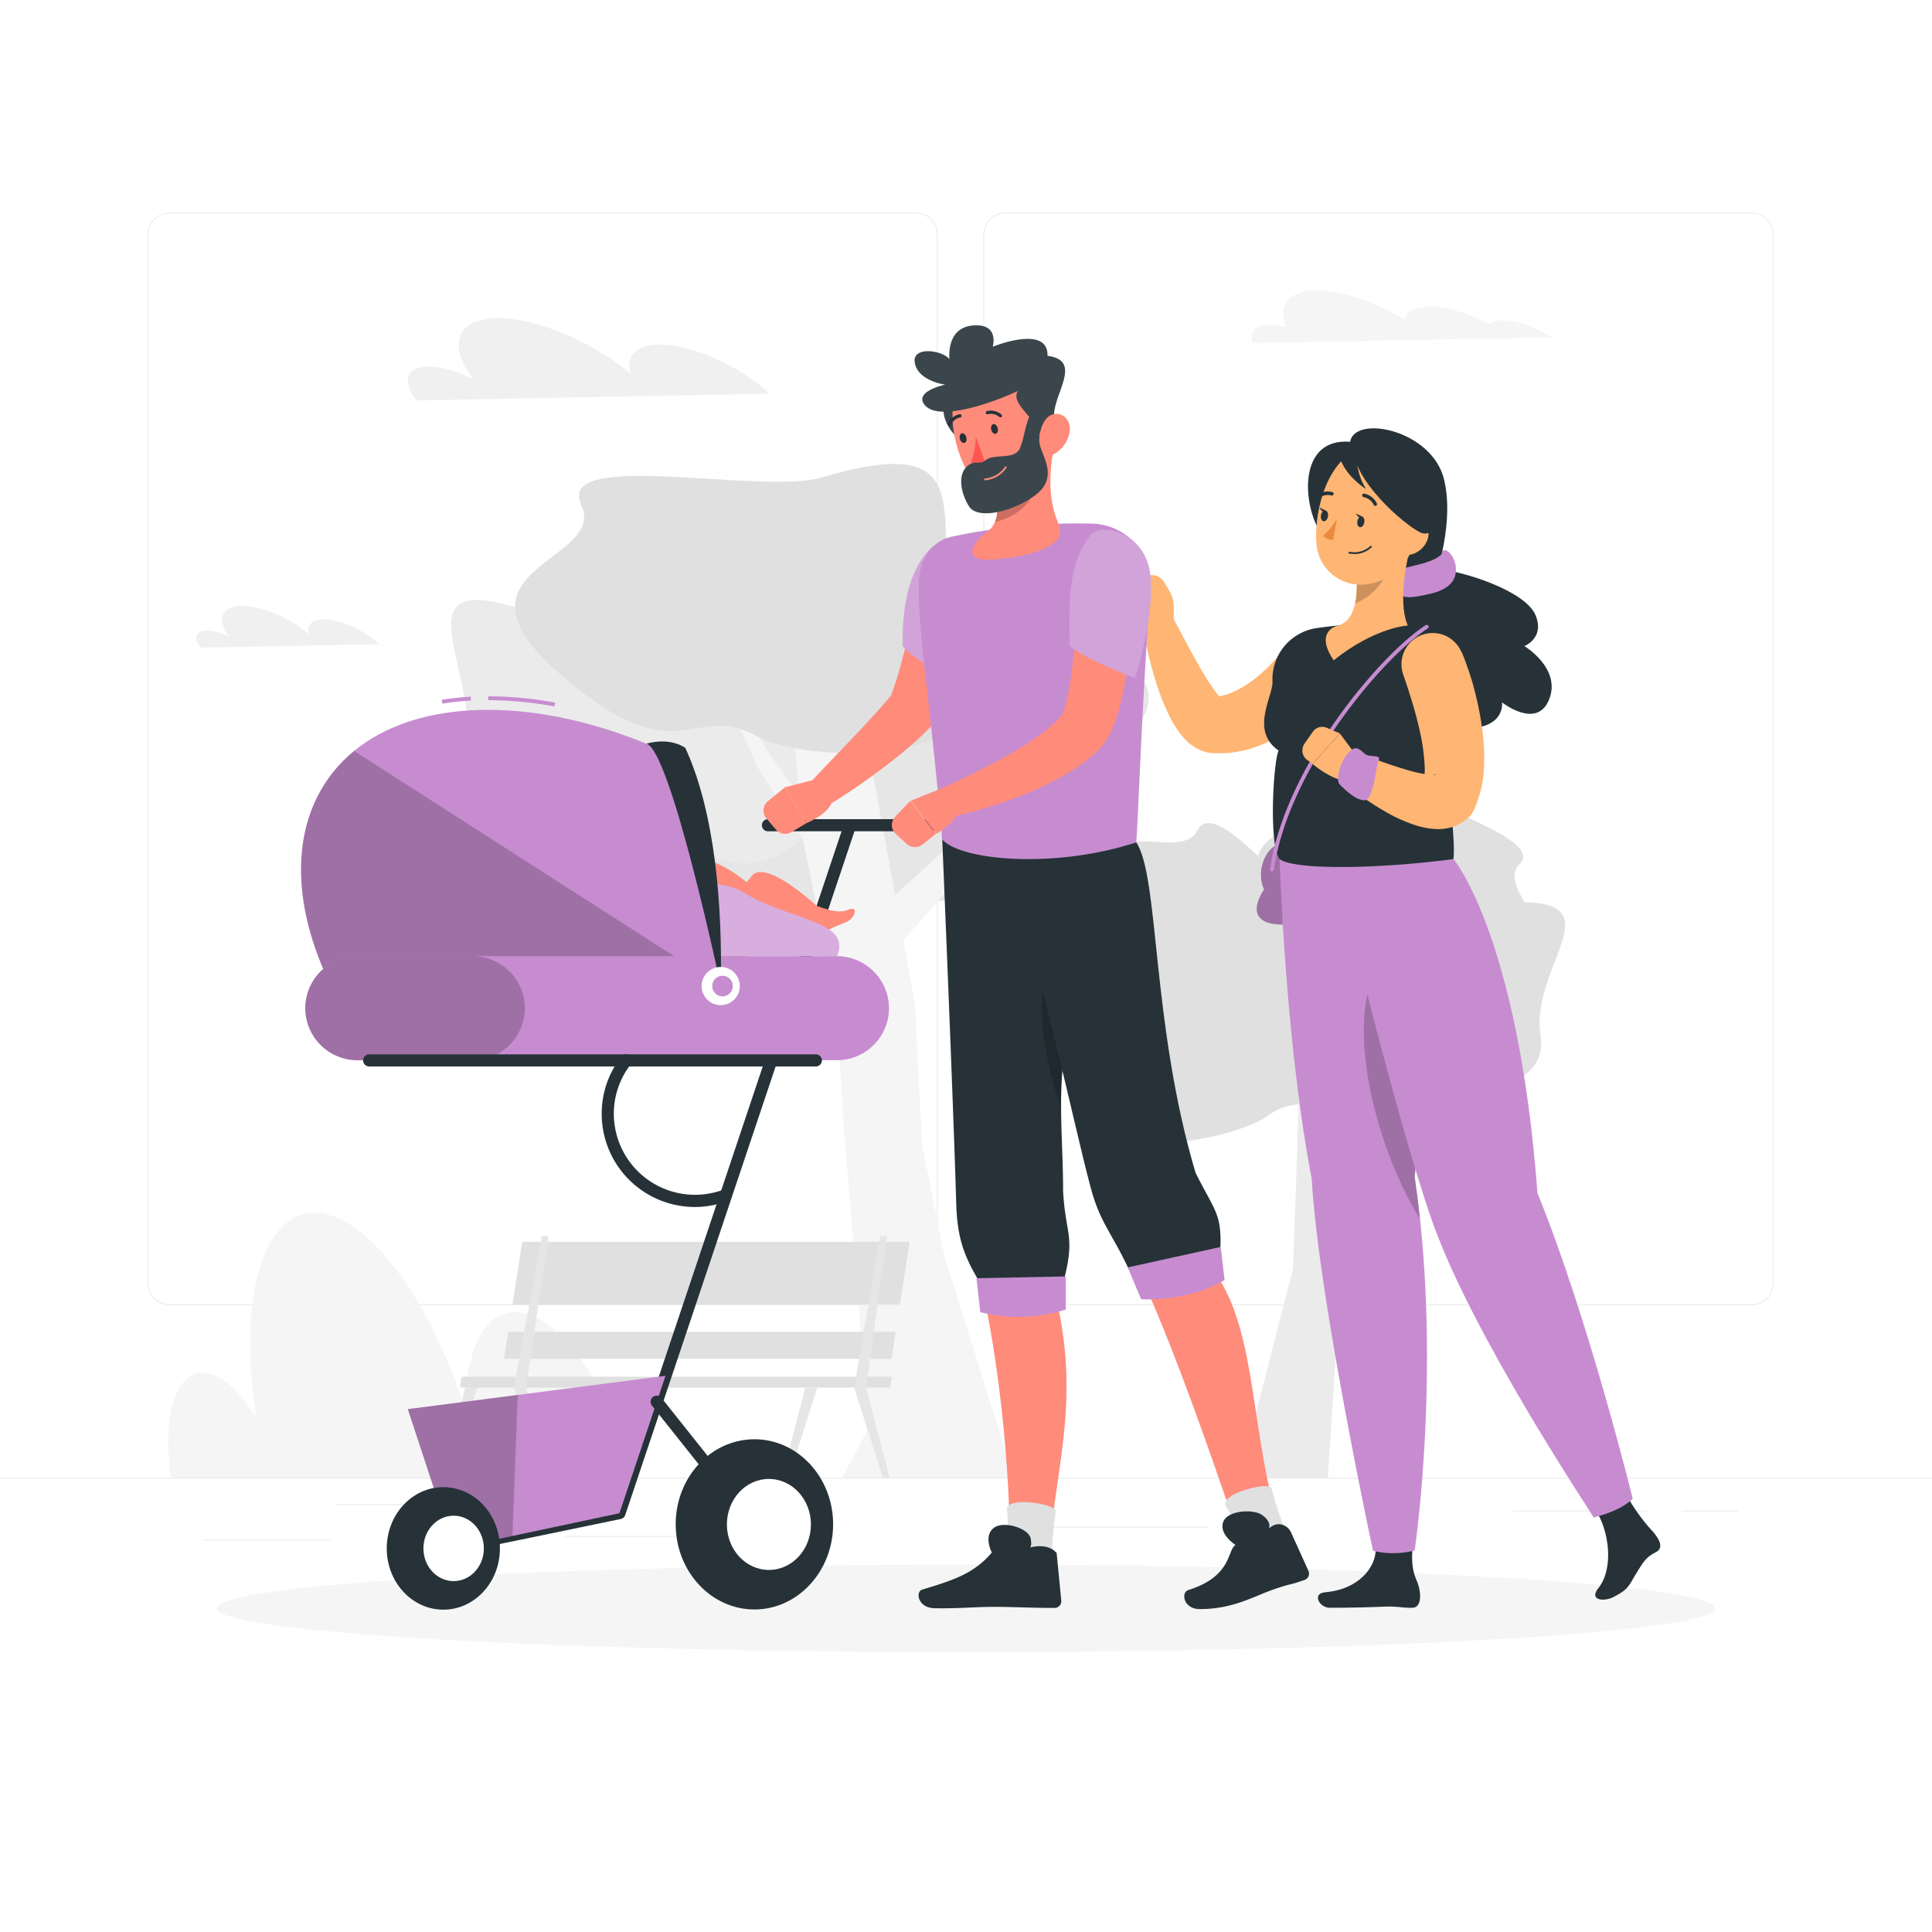 <svg class="animated" id="freepik_stories-family" xmlns="http://www.w3.org/2000/svg" viewBox="0 0 500 500" version="1.1" xmlns:xlink="http://www.w3.org/1999/xlink" xmlns:svgjs="http://svgjs.com/svgjs"><style>svg#freepik_stories-family:not(.animated) .animable {opacity: 0;}svg#freepik_stories-family.animated #freepik--Stroller--inject-5 {animation: 3s Infinite  linear wind;animation-delay: 0s;}svg#freepik_stories-family.animated #freepik--character-2--inject-5 {animation: 3s Infinite  linear wind;animation-delay: 0s;}svg#freepik_stories-family.animated #freepik--character-1--inject-5 {animation: 3s Infinite  linear wind;animation-delay: 0s;}            @keyframes wind {                0% {                    transform: rotate( 0deg );                }                25% {                    transform: rotate( 1deg );                }                75% {                    transform: rotate( -1deg );                }            }        </style><g id="freepik--background-complete--inject-5" class="animable animator-active" style="transform-origin: 250px 226.87px;"><rect y="382.4" width="500" height="0.25" style="fill: rgb(235, 235, 235); transform-origin: 250px 382.525px;" id="el6k75m4uez3g" class="animable"></rect><rect x="52.46" y="398.49" width="33.21" height="0.25" style="fill: rgb(235, 235, 235); transform-origin: 69.065px 398.615px;" id="elet4bwejt3ta" class="animable"></rect><rect x="146.33" y="397.5" width="54.1" height="0.25" style="fill: rgb(235, 235, 235); transform-origin: 173.38px 397.625px;" id="elqqpsfatr4ur" class="animable"></rect><rect x="86.67" y="389.21" width="19.11" height="0.25" style="fill: rgb(235, 235, 235); transform-origin: 96.225px 389.335px;" id="elq55plro1unn" class="animable"></rect><rect x="435.12" y="390.89" width="14.78" height="0.25" style="fill: rgb(235, 235, 235); transform-origin: 442.51px 391.015px;" id="elgryobg9qqlj" class="animable"></rect><rect x="391.47" y="390.89" width="34.74" height="0.25" style="fill: rgb(235, 235, 235); transform-origin: 408.84px 391.015px;" id="el7j737nec432" class="animable"></rect><rect x="267.33" y="395.11" width="45.45" height="0.25" style="fill: rgb(235, 235, 235); transform-origin: 290.055px 395.235px;" id="el1j0xw0uh24z" class="animable"></rect><path d="M237,337.8H43.91a5.71,5.71,0,0,1-5.7-5.71V60.66A5.71,5.71,0,0,1,43.91,55H237a5.71,5.71,0,0,1,5.71,5.71V332.09A5.71,5.71,0,0,1,237,337.8ZM43.91,55.2a5.46,5.46,0,0,0-5.45,5.46V332.09a5.46,5.46,0,0,0,5.45,5.46H237a5.47,5.47,0,0,0,5.46-5.46V60.66A5.47,5.47,0,0,0,237,55.2Z" style="fill: rgb(235, 235, 235); transform-origin: 140.46px 196.4px;" id="elwptt1731auq" class="animable"></path><path d="M453.31,337.8H260.21a5.72,5.72,0,0,1-5.71-5.71V60.66A5.72,5.72,0,0,1,260.21,55h193.1A5.71,5.71,0,0,1,459,60.66V332.09A5.71,5.71,0,0,1,453.31,337.8ZM260.21,55.2a5.47,5.47,0,0,0-5.46,5.46V332.09a5.47,5.47,0,0,0,5.46,5.46h193.1a5.47,5.47,0,0,0,5.46-5.46V60.66a5.47,5.47,0,0,0-5.46-5.46Z" style="fill: rgb(235, 235, 235); transform-origin: 356.75px 196.4px;" id="elgf6l2eas0yt" class="animable"></path><path d="M301.15,260.63c11.22-.12,43.31-13.35,42.33-5.65s28.07,2.09,14.22,19-20.65,8.16-29.42,14.66-44.65,12.78-41.1-1.65S265.71,261,301.15,260.63Z" style="fill: rgb(224, 224, 224); transform-origin: 321.67px 274.165px;" id="elz0b0ax5udkp" class="animable"></path><path d="M385.72,234c-11.42,1.19-43.45-12.78-42.82-2.5s-28.67,6.24-15.37,27.41,20.62,8.52,29.25,16.24,44.83,11.84,41.9-7.23S421.77,230.24,385.72,234Z" style="fill: rgb(224, 224, 224); transform-origin: 364.551px 254.658px;" id="elk4xd1qo9t89" class="animable"></path><polygon points="341.16 241.07 352.55 241.07 350.35 262.45 348.74 298.35 349.87 327.05 346.14 344.05 343.63 382.4 320.74 382.4 334.62 328.39 335.67 299.14 336.39 271.95 341.16 241.07" style="fill: rgb(235, 235, 235); transform-origin: 336.645px 311.735px;" id="elt2h27edjal" class="animable"></polygon><polygon points="340.13 281.62 331.65 261.96 327.06 243.55 334.15 259.78 343.17 276.61 340.13 281.62" style="fill: rgb(235, 235, 235); transform-origin: 335.115px 262.585px;" id="el3yox1t9toty" class="animable"></polygon><polygon points="328.47 375.52 315.71 382.4 332.58 382.4 328.47 375.52" style="fill: rgb(235, 235, 235); transform-origin: 324.145px 378.96px;" id="el1udg70haqme" class="animable"></polygon><path d="M342.55,235.61c-9.68-3.93-27.88-29.7-32.68-20.68s-26-7.12-26.33,16.65,12,16.19,14.83,26.49,29.46,29.5,37,12S373.09,248,342.55,235.61Z" style="fill: rgb(224, 224, 224); transform-origin: 319.741px 245.088px;" id="elywv5z8esys" class="animable"></path><path d="M359.87,201.06c7.73,7.3,40.31,15.93,33.38,22.62s17.39,20.57-5.78,27.53-20.68-5.88-31.94-5.49-40.75-17.36-26.6-28.77S335.45,178,359.87,201.06Z" style="fill: rgb(224, 224, 224); transform-origin: 361.447px 222.704px;" id="el4y6t8cd1xpt" class="animable"></path><polygon points="349.87 327.05 377 267.74 375.08 263.48 364.55 282.33 346.7 306.39 349.87 327.05" style="fill: rgb(235, 235, 235); transform-origin: 361.85px 295.265px;" id="elez2nimvq0bo" class="animable"></polygon><path d="M110.72,94.9c3.4-.07,7.72,1.2,11.79,3.26-6.68-8.76-4.44-15.59,5.92-15.81,10.15-.22,24.72,6,34.8,14.36-1.35-4.38,1.15-7.39,7.19-7.52,8.48-.19,21,5.4,28.75,12.69l-91.35,1.75C104,98.81,105.07,95,110.72,94.9Z" style="fill: rgb(240, 240, 240); transform-origin: 152.367px 92.987px;" id="elneo7jmlcmw" class="animable"></path><path d="M164.56,382.4H44.24c-2.24-15.44,1-27,8.11-27.13,4.48,0,9.57,4.5,14,11.71-4.77-30,1.26-52.94,14.93-53.09,13.4-.13,29.68,21.62,39.07,50.62.22-14.89,4.87-24.93,12.85-25C144.09,339.38,157.53,358.11,164.56,382.4Z" style="fill: rgb(245, 245, 245); transform-origin: 104.049px 348.145px;" id="elm98bg2mq1f" class="animable"></path><path d="M53.37,163.19a13.56,13.56,0,0,1,6,1.65c-3.38-4.43-2.25-7.88,3-8s12.51,3,17.61,7.27c-.68-2.22.58-3.74,3.64-3.81,4.28-.09,10.6,2.73,14.54,6.42l-46.21.89C50,165.17,50.52,163.25,53.37,163.19Z" style="fill: rgb(240, 240, 240); transform-origin: 74.473px 162.223px;" id="elukt49cca2e" class="animable"></path><path d="M328.3,84.06a16.48,16.48,0,0,1,4.6.65c-2.33-5.47.3-9.35,7.51-9.51,6.61-.14,15.42,2.89,23.06,7.52.58-2,2.71-3.3,6.3-3.37,4.46-.09,10.21,1.67,15.53,4.49a5.68,5.68,0,0,1,3.36-.93c3.71-.08,8.71,1.71,12.91,4.39l-77.42,1.48C323.17,86.05,324.61,84.15,328.3,84.06Z" style="fill: rgb(245, 245, 245); transform-origin: 362.71px 81.988px;" id="eld5vhhvvvpar" class="animable"></path><path d="M232,174.14c-9.95,8.7-51.36,16.11-42.76,25.78s-22.47,25,6.68,37,26.3-5.23,40.52-3.35,52-17.93,34.32-34.71S263.46,146.68,232,174.14Z" style="fill: rgb(230, 230, 230); transform-origin: 229.261px 202.619px;" id="elc62npjbhz2c" class="animable"></path><path d="M142.45,160.39c14.34,5.65,57.61-.07,55,12.5s35.43,18.23,14.77,39.74-27.78,3.09-40.12,9.55-59.21-1.6-52.13-24.27S97.18,142.55,142.45,160.39Z" style="fill: rgb(235, 235, 235); transform-origin: 167.579px 189.8px;" id="eld7n1xapm7s" class="animable"></path><polygon points="203.74 166.05 221.84 167.26 226.18 201.66 236.76 259.63 238.63 296.27 244.41 325.11 262.4 382.4 225.95 382.4 218.44 292.35 216.3 259.53 207.47 215.57 203.74 166.05" style="fill: rgb(245, 245, 245); transform-origin: 233.07px 274.225px;" id="el71ix137eema" class="animable"></polygon><polygon points="216.97 231.63 196.28 198.88 182.26 168.57 199.47 195.62 219.95 223.82 216.97 231.63" style="fill: rgb(245, 245, 245); transform-origin: 201.105px 200.1px;" id="elpn1vf66fgk" class="animable"></polygon><polygon points="226.66 366.1 217.96 382.4 228.1 382.4 226.66 366.1" style="fill: rgb(245, 245, 245); transform-origin: 223.03px 374.25px;" id="el2e3eyp9efpc" class="animable"></polygon><path d="M246.35,150.93c9.61,4.12,38.45-.34,36.78,9s23.76,13.36,10.1,29.43-18.52,2.44-26.71,7.29-39.52-.89-34.94-17.76S216,137.91,246.35,150.93Z" style="fill: rgb(230, 230, 230); transform-origin: 263.241px 172.764px;" id="elts96mxcrlpr" class="animable"></path><path d="M212.59,123.58c-15.49,4.59-69-7.59-62.15,7.12s-37,16.2-5.84,43.48,34.2,7.15,50.92,16.15,70.44,5.89,55.19-21S261.49,109.1,212.59,123.58Z" style="fill: rgb(224, 224, 224); transform-origin: 193.347px 157.471px;" id="el7u3zreo1r0n" class="animable"></path><polygon points="233.61 243.59 255.88 218.18 263.75 197.98 250.62 214.35 227.75 235.2 233.61 243.59" style="fill: rgb(245, 245, 245); transform-origin: 245.75px 220.785px;" id="elpex9flqid7i" class="animable"></polygon><polygon points="135.14 321.39 138.1 321.39 232.46 321.39 235.42 321.39 232.89 337.64 229.93 337.64 135.57 337.64 132.61 337.64 135.14 321.39" style="fill: rgb(224, 224, 224); transform-origin: 184.015px 329.515px;" id="elrc4cyvnn3k" class="animable"></polygon><polygon points="131.52 344.66 134.48 344.66 228.84 344.66 231.8 344.66 230.71 351.67 227.75 351.67 133.39 351.67 130.43 351.67 131.52 344.66" style="fill: rgb(224, 224, 224); transform-origin: 181.115px 348.165px;" id="elkh1pjky54wc" class="animable"></polygon><polygon points="119.45 356.29 133.45 356.29 216.77 356.29 230.77 356.29 230.36 359.11 216.37 359.11 133.04 359.11 119.05 359.11 119.45 356.29" style="fill: rgb(224, 224, 224); transform-origin: 174.91px 357.7px;" id="eladtwuy5g9b7" class="animable"></polygon><polygon points="202.35 382.4 204.1 382.4 211.52 359.11 208.41 359.11 202.35 382.4" style="fill: rgb(230, 230, 230); transform-origin: 206.935px 370.755px;" id="elphjfh9bc2ji" class="animable"></polygon><polygon points="114.33 382.4 116.09 382.4 123.5 359.11 120.39 359.11 114.33 382.4" style="fill: rgb(230, 230, 230); transform-origin: 118.915px 370.755px;" id="elgfal0mskw15" class="animable"></polygon><polygon points="140.19 319.89 141.94 319.89 136.15 359.11 142.21 382.4 140.45 382.4 133.04 359.11 140.19 319.89" style="fill: rgb(230, 230, 230); transform-origin: 137.625px 351.145px;" id="el6a7yuy1ke" class="animable"></polygon><polygon points="227.8 319.89 229.56 319.89 224.16 359.11 230.23 382.4 228.47 382.4 221.06 359.11 227.8 319.89" style="fill: rgb(230, 230, 230); transform-origin: 225.645px 351.145px;" id="el2mu1vpzvsbq" class="animable"></polygon></g><g id="freepik--Shadow--inject-5" class="animable" style="transform-origin: 250px 416.24px;"><ellipse id="freepik--path--inject-5" cx="250" cy="416.24" rx="193.89" ry="11.32" style="fill: rgb(245, 245, 245); transform-origin: 250px 416.24px;" class="animable"></ellipse></g><g id="freepik--Stroller--inject-5" class="animable" style="transform-origin: 160.342px 298.39px;"><path d="M116.24,402.3a1.57,1.57,0,0,1-.32-3.11l43.19-8.93,59.38-177.19a1.57,1.57,0,1,1,3,1L161.8,392.12a1.57,1.57,0,0,1-1.17,1l-44.07,9.11A1.22,1.22,0,0,1,116.24,402.3Z" style="fill: rgb(38, 50, 56); transform-origin: 168.113px 307.144px;" id="elx1vugd6phcp" class="animable"></path><path d="M172.59,245.12s16.4-11,21.91-18.36c3.76-5,18.18,8.9,18.18,8.9l-3.36,4.24s-6.37-.34-9.53-2.78c-.67,5.33-8.81,12.48-8.81,12.48Z" style="fill: rgb(255, 139, 123); transform-origin: 192.635px 237.637px;" id="el4stbz9v6yry" class="animable"></path><path d="M208.72,239.37c.47,1.42,2,4.44,3.59,2.91,2.92-2.81,6.24-3,7.76-4.33s1.69-3.52-.56-2.53-4.63.26-8.18-1C209,234.92,208.72,239.37,208.72,239.37Z" style="fill: rgb(255, 139, 123); transform-origin: 214.964px 238.561px;" id="elc9yky7cxjfa" class="animable"></path><path d="M158.41,242.28s16.4-11,21.91-18.37c3.76-5,18.18,8.91,18.18,8.91l-3.36,4.24s-6.38-.35-9.53-2.78c-.67,5.33-8.81,12.47-8.81,12.47Z" style="fill: rgb(255, 139, 123); transform-origin: 178.455px 234.788px;" id="elw0f3ubmu1b" class="animable"></path><path d="M194.54,236.53c.47,1.41,2,4.44,3.59,2.91,2.92-2.82,6.24-3,7.76-4.34s1.68-3.51-.56-2.53-4.64.26-8.18-1C194.78,232.08,194.54,236.53,194.54,236.53Z" style="fill: rgb(255, 139, 123); transform-origin: 200.782px 235.715px;" id="el02h7ka2dsle1" class="animable"></path><path d="M148.22,247.45c8.51-12.38,33-23.55,44.38-16.4s28,7.08,24,16.4Z" style="fill: rgb(199, 140, 208); transform-origin: 182.714px 238.129px;" id="elnudpdl8839l" class="animable"></path><g id="elu8886z649b7"><path d="M148.22,247.45c8.51-12.38,33-23.55,44.38-16.4s28,7.08,24,16.4Z" style="fill: rgb(255, 255, 255); opacity: 0.3; transform-origin: 182.714px 238.129px;" class="animable"></path></g><polygon points="160.31 391.62 172.23 356.06 105.54 364.68 117.4 400.73 160.31 391.62" style="fill: rgb(199, 140, 208); transform-origin: 138.885px 378.395px;" id="elac1enucumvi" class="animable"></polygon><g id="eld8whgb6feak"><polygon points="132.63 397.49 133.98 361 105.54 364.68 117.4 400.73 132.63 397.49" style="opacity: 0.2; transform-origin: 119.76px 380.865px;" class="animable"></polygon></g><path d="M114.48,182.11l-.16-1a72.8,72.8,0,0,1,7.54-.8l0,1A71,71,0,0,0,114.48,182.11Z" style="fill: rgb(199, 140, 208); transform-origin: 118.09px 181.21px;" id="elc76hm320sq" class="animable"></path><path d="M143.5,182.82a96.43,96.43,0,0,0-17.16-1.62v-1a96.6,96.6,0,0,1,17.34,1.64Z" style="fill: rgb(199, 140, 208); transform-origin: 135.01px 181.51px;" id="elz5i9ezewwib" class="animable"></path><path d="M122.05,183.82c-12.76.69-23,4.46-30.41,10.52-16.51,13.53-18.83,38.47-3.17,66.17l98.06-5.32-13-60C156.33,187.2,138.36,182.93,122.05,183.82Z" style="fill: rgb(199, 140, 208); transform-origin: 132.217px 222.107px;" id="eludgts8srz7k" class="animable"></path><g id="el7nacuutzhhv"><path d="M91.64,194.34c-16.51,13.53-18.83,38.47-3.17,66.17l98.06-5.32Z" style="opacity: 0.2; transform-origin: 132.217px 227.425px;" class="animable"></path></g><path d="M114.74,384.87c8.09,0,14.64,7.1,14.64,15.86s-6.55,15.85-14.64,15.85-14.65-7.1-14.65-15.85S106.65,384.87,114.74,384.87Z" style="fill: rgb(38, 50, 56); transform-origin: 114.735px 400.725px;" id="ela2awinhja3e" class="animable"></path><path d="M117.4,392.26c4.32,0,7.82,3.79,7.82,8.47s-3.5,8.46-7.82,8.46-7.82-3.79-7.82-8.46S113.08,392.26,117.4,392.26Z" style="fill: rgb(255, 255, 255); transform-origin: 117.4px 400.725px;" id="eln0v6qp9gdxf" class="animable"></path><path d="M195.25,372.48c11.24,0,20.36,9.87,20.36,22s-9.12,22.05-20.36,22.05-20.38-9.87-20.38-22.05S184,372.48,195.25,372.48Z" style="fill: rgb(38, 50, 56); transform-origin: 195.24px 394.505px;" id="elqz4t7ebnupb" class="animable"></path><path d="M195.24,396.13a1.57,1.57,0,0,1-1.23-.59l-25.27-31.76a1.57,1.57,0,1,1,2.46-2l25.27,31.76a1.57,1.57,0,0,1-1.23,2.55Z" style="fill: rgb(38, 50, 56); transform-origin: 182.598px 378.662px;" id="elm57keloptos" class="animable"></path><path d="M199,382.75c6,0,10.87,5.28,10.87,11.78S205,406.3,199,406.3s-10.88-5.27-10.88-11.77S192.94,382.75,199,382.75Z" style="fill: rgb(255, 255, 255); transform-origin: 198.995px 394.525px;" id="el0rrnmcfwqhch" class="animable"></path><path d="M216.6,274.39H92.49A13.51,13.51,0,0,1,79,260.92h0a13.51,13.51,0,0,1,13.47-13.47H216.6a13.51,13.51,0,0,1,13.47,13.47h0A13.51,13.51,0,0,1,216.6,274.39Z" style="fill: rgb(199, 140, 208); transform-origin: 154.535px 260.92px;" id="elc0th82h25zm" class="animable"></path><g id="elf8xvnedjb16"><path d="M122.39,274.39H92.49A13.51,13.51,0,0,1,79,260.92h0a13.51,13.51,0,0,1,13.47-13.47h29.9a13.51,13.51,0,0,1,13.47,13.47h0A13.51,13.51,0,0,1,122.39,274.39Z" style="opacity: 0.2; transform-origin: 107.42px 260.92px;" class="animable"></path></g><path d="M186.53,255.19c.46-20.76-1.44-44.84-9.17-61.64,0,0-3.75-2.86-10.08-1.08C173.58,194,186.53,255.19,186.53,255.19Z" style="fill: rgb(38, 50, 56); transform-origin: 176.937px 223.538px;" id="eltdbwpo6bu5l" class="animable"></path><path d="M191.46,255.19a4.94,4.94,0,1,1-4.93-4.94A4.93,4.93,0,0,1,191.46,255.19Z" style="fill: rgb(255, 255, 255); transform-origin: 186.52px 255.19px;" id="elizut2347kes" class="animable"></path><path d="M189.65,255.19a2.66,2.66,0,1,1-2.66-2.66A2.66,2.66,0,0,1,189.65,255.19Z" style="fill: rgb(199, 140, 208); transform-origin: 186.99px 255.19px;" id="elty7xkfv9aho" class="animable"></path><path d="M241.21,215.14H198.75a1.57,1.57,0,0,1,0-3.14h42.46a1.57,1.57,0,0,1,0,3.14Z" style="fill: rgb(38, 50, 56); transform-origin: 219.98px 213.57px;" id="elgnrf48yhbbt" class="animable"></path><path d="M211.14,276H95.54a1.57,1.57,0,0,1,0-3.14h115.6a1.57,1.57,0,1,1,0,3.14Z" style="fill: rgb(38, 50, 56); transform-origin: 153.34px 274.43px;" id="el9428iits7nn" class="animable"></path><path d="M179.82,312.37a24.13,24.13,0,0,1-24.1-24.1,23.86,23.86,0,0,1,5.12-14.85,1.57,1.57,0,1,1,2.47,1.94,20.74,20.74,0,0,0-4.45,12.91,21,21,0,0,0,28.47,19.57,1.57,1.57,0,0,1,2,.91,1.56,1.56,0,0,1-.9,2A24,24,0,0,1,179.82,312.37Z" style="fill: rgb(38, 50, 56); transform-origin: 172.574px 292.595px;" id="ely4zslxpqxte" class="animable"></path></g><g id="freepik--character-2--inject-5" class="animable" style="transform-origin: 360.798px 263.474px;"><path d="M332.06,217.89c-5.78,1.69-6.7,9-4.9,12.27,0,0-7.32,10,6.63,9.06S338.51,216,332.06,217.89Z" style="fill: rgb(199, 140, 208); transform-origin: 333.158px 228.529px;" id="el6bcj8u301pi" class="animable"></path><g id="eloa79qgxudn"><path d="M332.06,217.89c-5.78,1.69-6.7,9-4.9,12.27,0,0-7.32,10,6.63,9.06S338.51,216,332.06,217.89Z" style="opacity: 0.2; transform-origin: 333.158px 228.529px;" class="animable"></path></g><path d="M341.91,138.09c-4.86-7.19-6.18-24.84,7.49-23.76,1.28-7.08,21-3.08,24.25,9.5s-3.42,29.5-3.42,29.5S354.13,156.13,341.91,138.09Z" style="fill: rgb(38, 50, 56); transform-origin: 356.525px 132.169px;" id="el43x453ll0al" class="animable"></path><path d="M369.57,146.8c10.4,1.06,25.35,6.44,27.82,12.4s-2.89,8-2.89,8,9.57,5.72,6.44,13.74-12.22.84-12.22.84,1.26,8.41-13.75,6.47-11.92-36.91-11.92-36.91Z" style="fill: rgb(38, 50, 56); transform-origin: 382.178px 167.67px;" id="ellzdht6w043" class="animable"></path><path d="M360.43,152.24c2.2,3,4.46,2.62,9.79,1.41s7-4,6.5-7.26-3.43-5.43-3.58-3C369,147.61,355.72,145.9,360.43,152.24Z" style="fill: rgb(199, 140, 208); transform-origin: 368.119px 148.449px;" id="elljfnakrug48" class="animable"></path><path d="M343,412.07c8.1-.63,13.55-6.19,13-12.08-.31-3.25,10.07-3.54,10.07-3.54-1.64,10.07.42,11.51,1.1,14.11s.51,5.48-1.64,5.53c-2.57.07-3.77-.42-7-.3-3.74.15-7.79.29-14.43.3C341.47,416.1,339.4,412.35,343,412.07Z" style="fill: rgb(38, 50, 56); transform-origin: 354.298px 406.273px;" id="eltbiruodqf7o" class="animable"></path><path d="M331.16,222.33s1.45,47.21,8.32,82.77c1.63,30.09,15.86,96.26,15.86,96.26a22.55,22.55,0,0,0,10.77-.1s7.19-48.33,0-96.67c5.26-50.67,3.47-82.26,3.47-82.26Z" style="fill: rgb(199, 140, 208); transform-origin: 350.517px 312.147px;" id="elgdfzgdkalt9" class="animable"></path><g id="elsx2o90iuimq"><path d="M369.82,245.82c-.25,14.17-1.14,34.23-3.68,58.76.54,3.63,1,7.27,1.29,10.88C349.82,286.32,345.65,240.28,369.82,245.82Z" style="opacity: 0.2; transform-origin: 361.385px 280.411px;" class="animable"></path></g><path d="M427.87,396.49a47.45,47.45,0,0,1-7.46-10.59s-9.27,2.28-7.45,5c3.3,4.85,4.91,14.82.66,20.16-2.43,3.05,1.41,3.56,3.95,2.25,4-2.07,3.87-2.85,6-6.28,1.79-2.93,2.5-4.08,5-5.34C430.57,400.6,429.57,398.56,427.87,396.49Z" style="fill: rgb(38, 50, 56); transform-origin: 421.2px 399.943px;" id="elbvcan58ef3c" class="animable"></path><path d="M345.16,222.33s15.61,65.6,25.45,93.62c10.34,29.42,40.75,74.83,41.85,76.78,4.06-1.09,7.68-2.51,10.09-4.86,0,0-11.58-47.11-24.65-79.06-5-66.69-21.73-86.48-21.73-86.48Z" style="fill: rgb(199, 140, 208); transform-origin: 383.855px 307.53px;" id="elg0enxka7spm" class="animable"></path><path d="M303.77,160.88l0-3.91a8.11,8.11,0,0,0-1.12-4l-1.36-2.31a3.69,3.69,0,0,0-4.43-1.6l-2.52.92a3.67,3.67,0,0,0-2.18,4.76l.8,2.13s1.52,6.18,5.46,9.35l1.3-.57A7,7,0,0,0,303.77,160.88Z" style="fill: rgb(255, 181, 115); transform-origin: 297.844px 157.531px;" id="el46ha7dfryga" class="animable"></path><path d="M346.44,175.89l-.41.63-.35.5-.69,1c-.46.63-.94,1.21-1.42,1.81-1,1.17-2,2.28-3.06,3.36a46.34,46.34,0,0,1-7.15,5.91,36.22,36.22,0,0,1-8.79,4.35,29.65,29.65,0,0,1-5,1.21c-.86.12-1.73.22-2.62.26-.43,0-.87.05-1.32,0h-1.16l-.51,0a9.79,9.79,0,0,1-3.43-.84,11.3,11.3,0,0,1-2.19-1.29,14.33,14.33,0,0,1-2.54-2.48A26.91,26.91,0,0,1,303,186a55.74,55.74,0,0,1-3.35-8,91.86,91.86,0,0,1-3.81-15.89,4.05,4.05,0,0,1,7.57-2.52l.07.13c2.41,4.46,4.78,9.08,7.25,13.32a58.86,58.86,0,0,0,3.79,5.89,12.24,12.24,0,0,0,1.77,2c.23.19.42.27.33.16a3.27,3.27,0,0,0-2-.72h-.19l.16,0,.31-.05a4.58,4.58,0,0,0,.63-.1c.41-.07.83-.18,1.24-.29a19.26,19.26,0,0,0,2.5-.9,26.87,26.87,0,0,0,5-3,41.92,41.92,0,0,0,4.71-4.23c.76-.77,1.48-1.6,2.19-2.41l1-1.25L333,167l.45-.56a8.06,8.06,0,0,1,13,9.45Z" style="fill: rgb(255, 181, 115); transform-origin: 321.72px 176.203px;" id="elb5t4rhhekx4" class="animable"></path><path d="M329.32,176.37c.16,3.84-5.9,12.72,1.58,17.86-1.39,3.13-2.58,24.32.26,28.1,4.12,3,26.48,2.45,45,0,.78-7.66-3.43-23.53,1.73-48.27a9.87,9.87,0,0,0-8.67-11.84c-1.55-.15-3.2-.29-4.89-.37a126.26,126.26,0,0,0-17.73,0c-1.92.18-3.89.42-5.78.69A13.38,13.38,0,0,0,329.32,176.37Z" style="fill: rgb(38, 50, 56); transform-origin: 352.626px 192.959px;" id="elvsv6f61ljc" class="animable"></path><path d="M329.17,225.55h-.07a.51.51,0,0,1-.42-.57c3.8-26.54,28.61-55.66,40.28-63.18a.5.5,0,0,1,.69.15.49.49,0,0,1-.15.69c-11.54,7.44-36.07,36.23-39.83,62.48A.51.51,0,0,1,329.17,225.55Z" style="fill: rgb(199, 140, 208); transform-origin: 349.204px 193.635px;" id="elb8sfgwmhcum" class="animable"></path><path d="M364.88,141.89c-1.41,5.71-2.79,15-.54,20,0,0-8.42.38-19.18,9-5.07-7.44.79-8.9.79-8.9,4.48-1,5.18-6.49,5.18-10.74Z" style="fill: rgb(255, 181, 115); transform-origin: 353.987px 156.39px;" id="elm5erfncbaqk" class="animable"></path><g id="el81ib607qydc"><path d="M351.12,151.18,359,145.9a6.9,6.9,0,0,1-.7,3.47,14.8,14.8,0,0,1-7.57,6.78A24,24,0,0,0,351.12,151.18Z" style="opacity: 0.2; transform-origin: 354.871px 151.025px;" class="animable"></path></g><path d="M368.6,131.43c-2.23,9.28-3,13.25-8.47,17.24-8.27,6-18.95,1.26-19.49-8.48-.48-8.78,3.24-22.47,12.9-24.61S370.82,122.15,368.6,131.43Z" style="fill: rgb(255, 181, 115); transform-origin: 354.793px 133.289px;" id="el93cpogo9qmm" class="animable"></path><path d="M353.08,135.2c-.13.77-.65,1.31-1.14,1.23s-.8-.78-.66-1.55.65-1.31,1.14-1.22S353.22,134.44,353.08,135.2Z" style="fill: rgb(38, 50, 56); transform-origin: 352.18px 135.044px;" id="ely822fwlh9s" class="animable"></path><path d="M343.67,133.68c-.13.76-.65,1.31-1.15,1.22s-.79-.78-.66-1.54.65-1.32,1.15-1.23S343.81,132.91,343.67,133.68Z" style="fill: rgb(38, 50, 56); transform-origin: 342.767px 133.515px;" id="eleqo09flqlms" class="animable"></path><path d="M343.23,132.21l-1.75-.85S342.17,133,343.23,132.21Z" style="fill: rgb(38, 50, 56); transform-origin: 342.355px 131.893px;" id="el8fob7s67l8g" class="animable"></path><path d="M346,134.3a21.05,21.05,0,0,1-3.58,4.39,3.32,3.32,0,0,0,2.63,1Z" style="fill: rgb(237, 137, 62); transform-origin: 344.21px 137px;" id="elum3xoxv6ogl" class="animable"></path><path d="M350.5,143.38a7.57,7.57,0,0,1-1.3-.12.23.23,0,1,1,.08-.45,6.12,6.12,0,0,0,5.35-1.49.23.23,0,0,1,.32,0,.22.22,0,0,1,0,.32A6.33,6.33,0,0,1,350.5,143.38Z" style="fill: rgb(38, 50, 56); transform-origin: 352.002px 142.318px;" id="elbuxreqksbcd" class="animable"></path><path d="M369.27,140.07a6.12,6.12,0,0,1-3.75,3.35c-2.12.59-3.17-1.73-2.57-4.09.54-2.12,2.29-5,4.41-4.51S370.25,138,369.27,140.07Z" style="fill: rgb(255, 181, 115); transform-origin: 366.237px 139.139px;" id="ellr1nf2fq3n" class="animable"></path><path d="M355.78,130.88a.43.43,0,0,1-.27-.23,3.67,3.67,0,0,0-2.59-2,.47.47,0,0,1-.4-.5.46.46,0,0,1,.51-.4,4.51,4.51,0,0,1,3.29,2.54.46.46,0,0,1-.2.61A.45.45,0,0,1,355.78,130.88Z" style="fill: rgb(38, 50, 56); transform-origin: 354.443px 129.336px;" id="elbi3rtzr1716" class="animable"></path><path d="M341,129a.45.45,0,0,1-.2-.81,4.54,4.54,0,0,1,4.08-.81.46.46,0,0,1-.31.86,3.57,3.57,0,0,0-3.22.68A.48.48,0,0,1,341,129Z" style="fill: rgb(38, 50, 56); transform-origin: 342.875px 128.105px;" id="elccd92fy8gzj" class="animable"></path><path d="M352.64,133.74l-1.74-.85S351.58,134.49,352.64,133.74Z" style="fill: rgb(38, 50, 56); transform-origin: 351.77px 133.415px;" id="el3v9yeo71yx3" class="animable"></path><g id="elltei0hwrjnr"><path d="M377,178.86a122.33,122.33,0,0,0-1.64,15.9c-4.26-5.91-9.11-16.64-8.83-21.65Z" style="opacity: 0.2; transform-origin: 371.759px 183.935px;" class="animable"></path></g><path d="M350.62,195l-3.85-5.16-7.07,7.85s4.71,4.24,9.64,4.67l.71-1.19A6.92,6.92,0,0,0,350.62,195Z" style="fill: rgb(255, 181, 115); transform-origin: 345.397px 196.1px;" id="el2pumqw4398q" class="animable"></path><path d="M339.69,189.48l-2.1,3a3.08,3.08,0,0,0,.76,4.25l1.35.94,7.07-7.85-3.35-1.45A3,3,0,0,0,339.69,189.48Z" style="fill: rgb(255, 181, 115); transform-origin: 341.911px 192.892px;" id="elm8rgijky0dl" class="animable"></path><path d="M378.3,168.76c.37.9.63,1.58.92,2.36s.54,1.51.8,2.27c.52,1.51,1,3,1.4,4.58a80.81,80.81,0,0,1,2,9.5c.24,1.63.44,3.29.57,5s.15,3.44.1,5.23a30,30,0,0,1-2.47,11.54l-.12.27a6.85,6.85,0,0,1-1.4,2,10.61,10.61,0,0,1-4.68,2.64,12.12,12.12,0,0,1-3.72.41,20.16,20.16,0,0,1-5.16-.92,40.44,40.44,0,0,1-7.58-3.34,68.34,68.34,0,0,1-6.43-4.1,66.75,66.75,0,0,1-5.89-4.71,4.07,4.07,0,0,1,4.11-6.84l.13.05,6.5,2.34c2.16.76,4.3,1.49,6.39,2.1a37.39,37.39,0,0,0,5.87,1.33,5.37,5.37,0,0,0,1.89,0c.13,0,.1-.12-.21-.07a3.39,3.39,0,0,0-1.61.89l-1.52,2.27a19,19,0,0,0,.48-5.87,53.15,53.15,0,0,0-1-7.46c-.55-2.57-1.19-5.19-2-7.81-.37-1.31-.79-2.62-1.2-3.92l-.64-1.94-.61-1.8-.11-.31a8.08,8.08,0,0,1,15.12-5.67Z" style="fill: rgb(255, 181, 115); transform-origin: 364.714px 189.198px;" id="el83d71g00khg" class="animable"></path><path d="M353.1,195c-2.16-2.09-2.85-1.5-4.3,0s-3.52,6.66-2,8.12,4,3.92,6.33,4,2.92-8.7,3.67-10.37S354.35,196.21,353.1,195Z" style="fill: rgb(199, 140, 208); transform-origin: 351.59px 200.383px;" id="el43qjapa15tu" class="animable"></path><path d="M350.15,115.26c-.34,8.91,13.16,20.41,17.33,22.49s7.14-5.92,4.28-12.5S360.61,111.22,350.15,115.26Z" style="fill: rgb(38, 50, 56); transform-origin: 361.518px 126.101px;" id="eluubqlf9gt4" class="animable"></path><path d="M351.23,116.17a16.14,16.14,0,0,0,2.31,10.41s-5.1-3.16-6.69-7.87Z" style="fill: rgb(38, 50, 56); transform-origin: 350.195px 121.375px;" id="eluc3srx4c3rm" class="animable"></path></g><g id="freepik--character-1--inject-5" class="animable" style="transform-origin: 268.184px 250.317px;"><path d="M275.37,273.2c-1.58,11.35-.21,23.34-.24,35.12.65,11.62,3.36,11.47-.12,24.19l-20.87.32c-4.55-7.41-6.39-12.05-6.67-21.39-.74-25.7-3.62-94.21-3.62-94.21l18.54-.32,24.43-.41A482.65,482.65,0,0,0,275.37,273.2Z" style="fill: rgb(38, 50, 56); transform-origin: 265.335px 274.665px;" id="eli1779idh6wd" class="animable"></path><g id="el9djvtqyt9yo"><path d="M281.76,237.51c-16,5.33-13.66,31.5-7.16,49.05a95.32,95.32,0,0,1,.76-13.36C277.22,259.78,279.62,247.35,281.76,237.51Z" style="opacity: 0.2; transform-origin: 275.702px 262.035px;" class="animable"></path></g><path d="M309.41,303.52c-11.49-38.69-9.35-76.58-15.35-85.52L260,217.49s6.71,26.27,13.11,52.08c3.55,14.27,6.67,28.49,9.19,37.9,2.82,10.52,6.22,11.84,12.39,26.81l20.71-5.86C316.86,314.07,315,314.75,309.41,303.52Z" style="fill: rgb(38, 50, 56); transform-origin: 287.939px 275.885px;" id="elqli6wulj1gq" class="animable"></path><path d="M271.78,403.6c-.06-19.58,8.52-39.27,1.44-68h-18.6c6.06,27.2,7.94,68.06,5.71,67.82Z" style="fill: rgb(255, 139, 123); transform-origin: 265.321px 369.6px;" id="elfrh27dlh8ph" class="animable"></path><path d="M259.44,404.11c1.86-4.17,1.41-11.17,1.16-13.37-.4-3.65,13-1.51,12.62.4a98.33,98.33,0,0,0-1,16C268.65,408.22,259.44,404.11,259.44,404.11Z" style="fill: rgb(224, 224, 224); transform-origin: 266.334px 398.037px;" id="ellad5366vj1d" class="animable"></path><path d="M322.62,403.79l8.72-8.66c-7.64-21.64-5.79-50.36-16.76-65.46l-17.71,4.17C307.8,358.38,322.62,403.79,322.62,403.79Z" style="fill: rgb(255, 139, 123); transform-origin: 314.105px 366.73px;" id="el5ryfxr0yjb8" class="animable"></path><path d="M321.43,402.51c.08-4.56-3.06-10.84-4.14-12.77-1.79-3.2,11.41-6.46,11.78-4.54a98.17,98.17,0,0,0,5.34,15.15C331.51,402.71,321.43,402.51,321.43,402.51Z" style="fill: rgb(224, 224, 224); transform-origin: 325.767px 393.571px;" id="el4g161tf616c" class="animable"></path><path d="M253.7,339.59l-1-8.79,23.12-.46v8.56A40.56,40.56,0,0,1,253.7,339.59Z" style="fill: rgb(199, 140, 208); transform-origin: 264.26px 335.571px;" id="elhjpt218k4ol" class="animable"></path><path d="M295.31,336.24,291.87,328l24.05-5.29,1,8.58S308.56,336.79,295.31,336.24Z" style="fill: rgb(199, 140, 208); transform-origin: 304.395px 329.494px;" id="elqgeij21ow" class="animable"></path><path d="M253.08,151.81c-.56,3-1.2,5.78-1.91,8.64s-1.46,5.7-2.32,8.54-1.76,5.68-2.81,8.53a63.83,63.83,0,0,1-3.87,8.82l-.22.4a4.5,4.5,0,0,1-.67.93,83,83,0,0,1-6.59,6.15c-2.21,1.9-4.49,3.64-6.77,5.37s-4.61,3.37-7,5-4.74,3.13-7.24,4.59a3.65,3.65,0,0,1-4.54-5.61l0,0C211.06,201,213,199,214.91,197l5.73-6c1.91-2,3.77-4,5.59-6s3.57-4,5.07-5.92l-.89,1.33a70.36,70.36,0,0,0,2.4-7.23c.74-2.61,1.43-5.29,2.1-8l2-8.18,1.93-8.17v0a7.3,7.3,0,0,1,14.28,3Z" style="fill: rgb(255, 139, 123); transform-origin: 230.708px 176.275px;" id="elcohtsjmuzqv" class="animable"></path><path d="M240.92,141.86c-6,6-7.47,15.75-7.29,25.42,4.45,5,19,11.62,19,11.62a99.75,99.75,0,0,0,1.91-24.3C253.76,142.36,244.18,138.61,240.92,141.86Z" style="fill: rgb(199, 140, 208); transform-origin: 244.126px 159.823px;" id="elmbf49xu3o0h" class="animable"></path><g id="el78tqg6wc72"><path d="M240.92,141.86c-6,6-7.47,15.75-7.29,25.42,4.45,5,19,11.62,19,11.62a99.75,99.75,0,0,0,1.91-24.3C253.76,142.36,244.18,138.61,240.92,141.86Z" style="fill: rgb(255, 255, 255); opacity: 0.2; transform-origin: 244.126px 159.823px;" class="animable"></path></g><path d="M211.88,201.5l-8.73,2.24,5.52,9.3s7.66-3,6.72-7.32Z" style="fill: rgb(255, 139, 123); transform-origin: 209.31px 207.27px;" id="elbf8ai54utyp" class="animable"></path><path d="M198.32,211.76l2.49,2.94a3.13,3.13,0,0,0,4,.66l3.88-2.32-5.52-9.3-4.41,3.58A3.12,3.12,0,0,0,198.32,211.76Z" style="fill: rgb(255, 139, 123); transform-origin: 203.14px 209.773px;" id="eln0ziay1mtbl" class="animable"></path><path d="M282.48,135.51a156.2,156.2,0,0,0-36.23,3.39c-5.28,1.2-8.19,6.07-8.43,11.48-.54,12,3.08,31.85,6,66.85,4.85,5.51,29.19,7.68,50.24.77.51-6.2,1.49-36.38,3.65-65.73A15.49,15.49,0,0,0,282.48,135.51Z" style="fill: rgb(199, 140, 208); transform-origin: 267.764px 178.902px;" id="eldahpyks0cnn" class="animable"></path><path d="M272.46,117.18l-15.62,8.69c1.57,4.76,2.24,9.18-1.75,12.15a15.22,15.22,0,0,0-1.88,1.67c-1.47,1.52-3.83,5.56,3.3,5.12,6.45-.39,13.38-1.79,16.67-4.63a4,4,0,0,0,.75-4.7C271.28,129.47,271.6,122.78,272.46,117.18Z" style="fill: rgb(255, 139, 123); transform-origin: 263.003px 131.012px;" id="elzkq3o8x1t" class="animable"></path><g id="elc2ergjqa52q"><path d="M267.7,119.83l-10.87,6c1.12,3.39,1.79,6.59.64,9.22,4.49-.82,9.35-4.34,10.11-8.14A23.25,23.25,0,0,0,267.7,119.83Z" style="opacity: 0.2; transform-origin: 262.372px 127.44px;" class="animable"></path></g><path d="M245.57,101.25c-3.18,4.52-.76,10.4,4,13.33,2.75,1.7,4.26-14.57,4.26-14.57Z" style="fill: rgb(38, 50, 56); transform-origin: 248.98px 107.357px;" id="elt5r8oc6pxoh" class="animable"></path><g id="elgd18ztyorxl"><path d="M245.57,101.25c-3.18,4.52-.76,10.4,4,13.33,2.75,1.7,4.26-14.57,4.26-14.57Z" style="fill: rgb(255, 255, 255); opacity: 0.1; transform-origin: 248.98px 107.357px;" class="animable"></path></g><path d="M270.67,103.33c1.74,8.66,3.2,13.64.05,19.12-4.75,8.25-16.35,7.06-20.65-.93-3.88-7.18-6.08-20.13,1.39-25.67A12.17,12.17,0,0,1,270.67,103.33Z" style="fill: rgb(255, 139, 123); transform-origin: 259.537px 110.775px;" id="elb6fju532ib" class="animable"></path><path d="M271.09,92.09c.23-8.22-14.17-2.36-14.17-2.36s1.58-5.35-3.91-5.52c-6.13-.2-7.58,4.53-7.3,8.74-1.85-2.35-9.92-3.51-8.93,1.11s7.86,5.49,7.86,5.49-7.55,1.56-5.64,4.81c3.17,5.4,19-.57,24.47-3.22-1.36,2,.75,4.2,2.88,6.73-1.34,3.61-1,4.21-2.27,7.86s-7,1.35-9.27,3.57c-7.92,0-6.68,7.51-4.05,11.71,2.41,3.85,12.24,1,17.36-3s2.44-8.69,1.44-11.48a12.23,12.23,0,0,1-.46-4.55c.06.12.12.24.17.37a5.62,5.62,0,0,0,4-2.41C270.37,104.11,281.52,93.44,271.09,92.09Z" style="fill: rgb(38, 50, 56); transform-origin: 256.171px 108.518px;" id="ellcchg6eyjb" class="animable"></path><g id="elukefhl9zzp"><path d="M271.09,92.09c.23-8.22-14.17-2.36-14.17-2.36s1.58-5.35-3.91-5.52c-6.13-.2-7.58,4.53-7.3,8.74-1.85-2.35-9.92-3.51-8.93,1.11s7.86,5.49,7.86,5.49-7.55,1.56-5.64,4.81c3.17,5.4,19-.57,24.47-3.22-1.36,2,.75,4.2,2.88,6.73-1.34,3.61-1,4.21-2.27,7.86s-7,1.35-9.27,3.57c-7.92,0-6.68,7.51-4.05,11.71,2.41,3.85,12.24,1,17.36-3s2.44-8.69,1.44-11.48a12.23,12.23,0,0,1-.46-4.55c.06.12.12.24.17.37a5.62,5.62,0,0,0,4-2.41C270.37,104.11,281.52,93.44,271.09,92.09Z" style="fill: rgb(255, 255, 255); opacity: 0.1; transform-origin: 256.171px 108.518px;" class="animable"></path></g><path d="M256.28,124.06a6.76,6.76,0,0,1-1.35.24.21.21,0,0,1-.24-.22.26.26,0,0,1,.23-.26,6.91,6.91,0,0,0,5.15-3,.24.24,0,0,1,.33-.1.24.24,0,0,1,.07.33A7.25,7.25,0,0,1,256.28,124.06Z" style="fill: rgb(255, 139, 123); transform-origin: 257.599px 122.496px;" id="el6zqpoeftgm6" class="animable"></path><path d="M276.8,111.93a8.29,8.29,0,0,1-3.44,5.25c-2.35,1.56-4.36-.46-4.39-3.24,0-2.51,1.15-6.34,3.85-6.78S277.31,109.27,276.8,111.93Z" style="fill: rgb(255, 139, 123); transform-origin: 272.928px 112.417px;" id="elz3mz3xx03kl" class="animable"></path><path d="M258.19,110.78c.18.7,0,1.35-.49,1.47s-1-.35-1.16-1,0-1.35.49-1.47S258,110.09,258.19,110.78Z" style="fill: rgb(38, 50, 56); transform-origin: 257.369px 111.014px;" id="ela942fyurk6e" class="animable"></path><path d="M250.07,113.16c.19.69,0,1.35-.49,1.46s-1-.35-1.16-1,0-1.35.49-1.47S249.89,112.46,250.07,113.16Z" style="fill: rgb(38, 50, 56); transform-origin: 249.251px 113.383px;" id="elk8lxh705oxf" class="animable"></path><path d="M252.55,113s-.13,4.23-1.36,6.61c3,.48,3.62-.35,3.62-.35Z" style="fill: rgb(255, 86, 82); transform-origin: 253px 116.38px;" id="elu4iyaoe79j" class="animable"></path><path d="M259.05,108a.44.44,0,0,0,.18-.12.43.43,0,0,0-.07-.6,4.21,4.21,0,0,0-3.76-.88.42.42,0,1,0,.26.8h0a3.39,3.39,0,0,1,3,.73A.44.44,0,0,0,259.05,108Z" style="fill: rgb(38, 50, 56); transform-origin: 257.214px 107.146px;" id="el0qpzj60p9l1h" class="animable"></path><path d="M245.79,110.17a.43.43,0,0,0,.33-.24,3.3,3.3,0,0,1,2.37-1.9.42.42,0,0,0,.36-.47.43.43,0,0,0-.48-.36,4.15,4.15,0,0,0-3,2.36.43.43,0,0,0,.2.57A.41.41,0,0,0,245.79,110.17Z" style="fill: rgb(38, 50, 56); transform-origin: 247.091px 108.684px;" id="elz4ujaq1zkor" class="animable"></path><path d="M294.14,146.54a214.17,214.17,0,0,1-1.69,22.06c-.48,3.69-1.07,7.38-1.91,11.17-.43,1.89-.89,3.81-1.55,5.83-.33,1-.7,2-1.18,3.15a19.2,19.2,0,0,1-2.12,3.74c-.12.17-.31.39-.46.57l-.24.28-.15.15-.62.63c-.41.42-.82.79-1.23,1.16s-.83.73-1.25,1.06-.83.68-1.26,1a51.94,51.94,0,0,1-5.1,3.31,83.18,83.18,0,0,1-10.39,5c-3.5,1.39-7,2.6-10.57,3.64a109.33,109.33,0,0,1-10.81,2.66,3.63,3.63,0,0,1-2.19-6.87l.1,0c6.33-2.9,12.78-6,18.75-9.33a90.82,90.82,0,0,0,8.53-5.35,36.76,36.76,0,0,0,3.67-2.92c.29-.25.54-.51.8-.75s.52-.5.75-.75.48-.5.67-.74l.3-.37.08-.09,0,0s-.06.06-.05,0,.2-.46.37-1,.38-1.23.56-1.94c.34-1.44.66-3,.92-4.66.52-3.27.9-6.69,1.23-10.14.64-6.89,1.1-14,1.48-20.92V146a7.29,7.29,0,0,1,14.57.59Z" style="fill: rgb(255, 139, 123); transform-origin: 266.722px 175.51px;" id="el5oh5nloydth" class="animable"></path><path d="M282.13,138.61c-5.23,6.66-5.58,15.2-5.3,28.48,3.52,3.38,16.9,8.42,16.9,8.42s5.14-15.71,4-26.52C296.59,137.73,285,135,282.13,138.61Z" style="fill: rgb(199, 140, 208); transform-origin: 287.328px 156.313px;" id="el8b4smur98b9" class="animable"></path><g id="elkw5i5dn7es"><path d="M282.13,138.61c-5.23,6.66-5.58,15.2-5.3,28.48,3.52,3.38,16.9,8.42,16.9,8.42s5.14-15.71,4-26.52C296.59,137.73,285,135,282.13,138.61Z" style="fill: rgb(255, 255, 255); opacity: 0.2; transform-origin: 287.328px 156.313px;" class="animable"></path></g><path d="M244,203.9l-8.36,3.37,6.69,8.5s7.2-4,5.71-8.14Z" style="fill: rgb(255, 139, 123); transform-origin: 241.942px 209.835px;" id="el5yg7z14lrdm" class="animable"></path><path d="M231.87,215.86l2.84,2.58a3.13,3.13,0,0,0,4,.13l3.53-2.8-6.69-8.5-3.9,4.13A3.12,3.12,0,0,0,231.87,215.86Z" style="fill: rgb(255, 139, 123); transform-origin: 236.528px 213.25px;" id="elbqjemfhkkek" class="animable"></path><path d="M273.46,401.93l1.2,12.34a1.73,1.73,0,0,1-1.73,1.86c-5.39,0-8.8-.19-14-.27-6.1-.09-9.93.46-17.08.35-4.32-.07-5-4.29-3.16-4.83,8.71-2.6,13.55-4.37,18-9.59,0,0-2.17-4,.32-6.22s9.21-.07,9.72,2.56-.51,2.46-.51,2.46S271,399,273.46,401.93Z" style="fill: rgb(38, 50, 56); transform-origin: 256.198px 405.435px;" id="elnaionqja8w" class="animable"></path><path d="M330.74,394.46a3.59,3.59,0,0,1,3.4,2.17l4.5,9.94a1.75,1.75,0,0,1-1,2.32c-5.1,1.73-2.15.53-7.12,2.14-5.8,1.87-11,5.4-20,5.4-4.33,0-4.86-4.33-3.06-4.9,11.45-3.59,10.05-10.23,12.29-11.7,0,0-4.19-2.62-3.24-5.79s7.64-3.53,9.89-2.09c2.88,1.84,2,3.67,2,3.67A3.62,3.62,0,0,1,330.74,394.46Z" style="fill: rgb(38, 50, 56); transform-origin: 322.634px 403.786px;" id="elqaibec5a24" class="animable"></path></g><defs>     <filter id="active" height="200%">         <feMorphology in="SourceAlpha" result="DILATED" operator="dilate" radius="2"></feMorphology>                <feFlood flood-color="#32DFEC" flood-opacity="1" result="PINK"></feFlood>        <feComposite in="PINK" in2="DILATED" operator="in" result="OUTLINE"></feComposite>        <feMerge>            <feMergeNode in="OUTLINE"></feMergeNode>            <feMergeNode in="SourceGraphic"></feMergeNode>        </feMerge>    </filter>    <filter id="hover" height="200%">        <feMorphology in="SourceAlpha" result="DILATED" operator="dilate" radius="2"></feMorphology>                <feFlood flood-color="#ff0000" flood-opacity="0.5" result="PINK"></feFlood>        <feComposite in="PINK" in2="DILATED" operator="in" result="OUTLINE"></feComposite>        <feMerge>            <feMergeNode in="OUTLINE"></feMergeNode>            <feMergeNode in="SourceGraphic"></feMergeNode>        </feMerge>            <feColorMatrix type="matrix" values="0   0   0   0   0                0   1   0   0   0                0   0   0   0   0                0   0   0   1   0 "></feColorMatrix>    </filter></defs></svg>